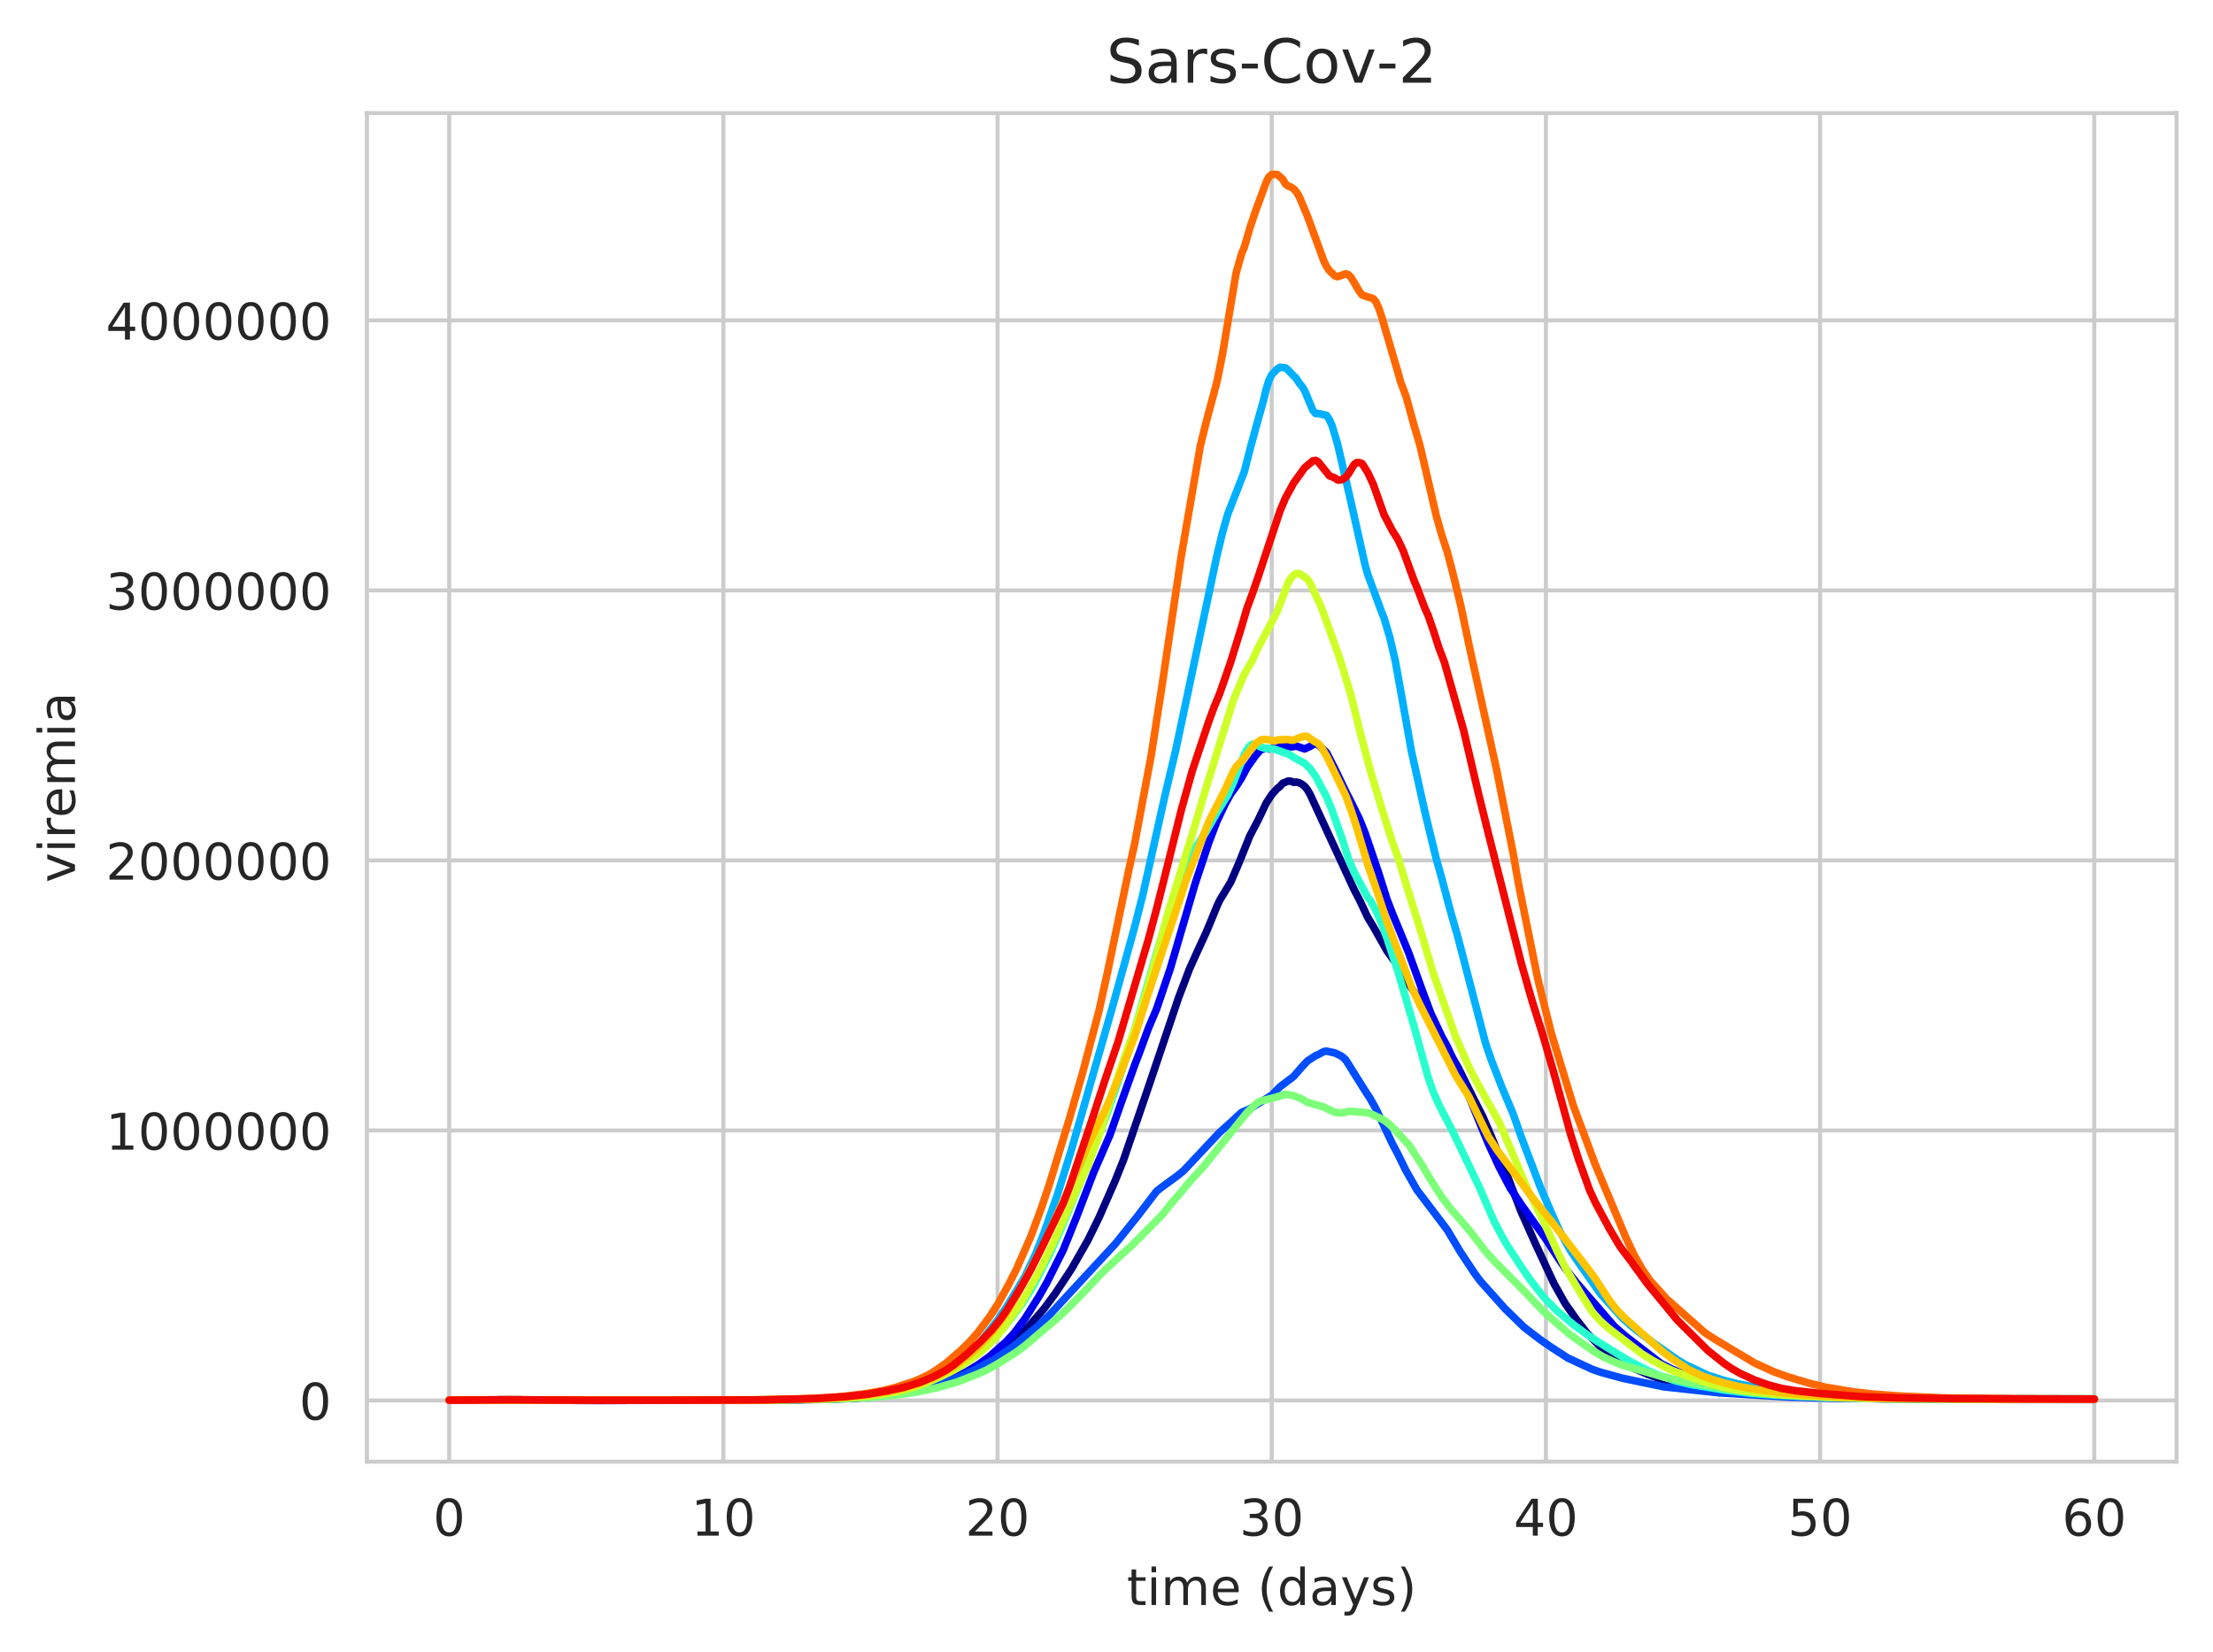 <?xml version="1.0" encoding="utf-8" standalone="no"?>
<!DOCTYPE svg PUBLIC "-//W3C//DTD SVG 1.1//EN"
  "http://www.w3.org/Graphics/SVG/1.1/DTD/svg11.dtd">
<!-- Created with matplotlib (https://matplotlib.org/) -->
<svg height="325.986pt" version="1.1" viewBox="0 0 436.736 325.986" width="436.736pt" xmlns="http://www.w3.org/2000/svg" xmlns:xlink="http://www.w3.org/1999/xlink">
 <defs>
  <style type="text/css">
*{stroke-linecap:butt;stroke-linejoin:round;white-space:pre;}
  </style>
 </defs>
 <g id="figure_1">
  <g id="patch_1">
   <path d="M 0 325.986 
L 436.736 325.986 
L 436.736 0 
L 0 0 
z
" style="fill:#ffffff;"/>
  </g>
  <g id="axes_1">
   <g id="patch_2">
    <path d="M 72.416 288.43 
L 429.536 288.43 
L 429.536 22.318 
L 72.416 22.318 
z
" style="fill:#ffffff;"/>
   </g>
   <g id="matplotlib.axis_1">
    <g id="xtick_1">
     <g id="line2d_1">
      <path clip-path="url(#p86e7e892fa)" d="M 88.648 288.43 
L 88.648 22.318 
" style="fill:none;stroke:#cccccc;stroke-linecap:round;stroke-width:0.8;"/>
     </g>
     <g id="text_1">
      <!-- 0 -->
      <defs>
       <path d="M 31.781 66.406 
Q 24.172 66.406 20.328 58.906 
Q 16.5 51.422 16.5 36.375 
Q 16.5 21.391 20.328 13.891 
Q 24.172 6.391 31.781 6.391 
Q 39.453 6.391 43.281 13.891 
Q 47.125 21.391 47.125 36.375 
Q 47.125 51.422 43.281 58.906 
Q 39.453 66.406 31.781 66.406 
z
M 31.781 74.219 
Q 44.047 74.219 50.516 64.516 
Q 56.984 54.828 56.984 36.375 
Q 56.984 17.969 50.516 8.266 
Q 44.047 -1.422 31.781 -1.422 
Q 19.531 -1.422 13.062 8.266 
Q 6.594 17.969 6.594 36.375 
Q 6.594 54.828 13.062 64.516 
Q 19.531 74.219 31.781 74.219 
z
" id="DejaVuSans-48"/>
      </defs>
      <g style="fill:#262626;" transform="translate(85.467 303.029)scale(0.1 -0.1)">
       <use xlink:href="#DejaVuSans-48"/>
      </g>
     </g>
    </g>
    <g id="xtick_2">
     <g id="line2d_2">
      <path clip-path="url(#p86e7e892fa)" d="M 142.757 288.43 
L 142.757 22.318 
" style="fill:none;stroke:#cccccc;stroke-linecap:round;stroke-width:0.8;"/>
     </g>
     <g id="text_2">
      <!-- 10 -->
      <defs>
       <path d="M 12.406 8.297 
L 28.516 8.297 
L 28.516 63.922 
L 10.984 60.406 
L 10.984 69.391 
L 28.422 72.906 
L 38.281 72.906 
L 38.281 8.297 
L 54.391 8.297 
L 54.391 0 
L 12.406 0 
z
" id="DejaVuSans-49"/>
      </defs>
      <g style="fill:#262626;" transform="translate(136.395 303.029)scale(0.1 -0.1)">
       <use xlink:href="#DejaVuSans-49"/>
       <use x="63.623" xlink:href="#DejaVuSans-48"/>
      </g>
     </g>
    </g>
    <g id="xtick_3">
     <g id="line2d_3">
      <path clip-path="url(#p86e7e892fa)" d="M 196.867 288.43 
L 196.867 22.318 
" style="fill:none;stroke:#cccccc;stroke-linecap:round;stroke-width:0.8;"/>
     </g>
     <g id="text_3">
      <!-- 20 -->
      <defs>
       <path d="M 19.188 8.297 
L 53.609 8.297 
L 53.609 0 
L 7.328 0 
L 7.328 8.297 
Q 12.938 14.109 22.625 23.891 
Q 32.328 33.688 34.812 36.531 
Q 39.547 41.844 41.422 45.531 
Q 43.312 49.219 43.312 52.781 
Q 43.312 58.594 39.234 62.25 
Q 35.156 65.922 28.609 65.922 
Q 23.969 65.922 18.812 64.312 
Q 13.672 62.703 7.812 59.422 
L 7.812 69.391 
Q 13.766 71.781 18.938 73 
Q 24.125 74.219 28.422 74.219 
Q 39.75 74.219 46.484 68.547 
Q 53.219 62.891 53.219 53.422 
Q 53.219 48.922 51.531 44.891 
Q 49.859 40.875 45.406 35.406 
Q 44.188 33.984 37.641 27.219 
Q 31.109 20.453 19.188 8.297 
z
" id="DejaVuSans-50"/>
      </defs>
      <g style="fill:#262626;" transform="translate(190.504 303.029)scale(0.1 -0.1)">
       <use xlink:href="#DejaVuSans-50"/>
       <use x="63.623" xlink:href="#DejaVuSans-48"/>
      </g>
     </g>
    </g>
    <g id="xtick_4">
     <g id="line2d_4">
      <path clip-path="url(#p86e7e892fa)" d="M 250.976 288.43 
L 250.976 22.318 
" style="fill:none;stroke:#cccccc;stroke-linecap:round;stroke-width:0.8;"/>
     </g>
     <g id="text_4">
      <!-- 30 -->
      <defs>
       <path d="M 40.578 39.312 
Q 47.656 37.797 51.625 33 
Q 55.609 28.219 55.609 21.188 
Q 55.609 10.406 48.188 4.484 
Q 40.766 -1.422 27.094 -1.422 
Q 22.516 -1.422 17.656 -0.516 
Q 12.797 0.391 7.625 2.203 
L 7.625 11.719 
Q 11.719 9.328 16.594 8.109 
Q 21.484 6.891 26.812 6.891 
Q 36.078 6.891 40.938 10.547 
Q 45.797 14.203 45.797 21.188 
Q 45.797 27.641 41.281 31.266 
Q 36.766 34.906 28.719 34.906 
L 20.219 34.906 
L 20.219 43.016 
L 29.109 43.016 
Q 36.375 43.016 40.234 45.922 
Q 44.094 48.828 44.094 54.297 
Q 44.094 59.906 40.109 62.906 
Q 36.141 65.922 28.719 65.922 
Q 24.656 65.922 20.016 65.031 
Q 15.375 64.156 9.812 62.312 
L 9.812 71.094 
Q 15.438 72.656 20.344 73.438 
Q 25.25 74.219 29.594 74.219 
Q 40.828 74.219 47.359 69.109 
Q 53.906 64.016 53.906 55.328 
Q 53.906 49.266 50.438 45.094 
Q 46.969 40.922 40.578 39.312 
z
" id="DejaVuSans-51"/>
      </defs>
      <g style="fill:#262626;" transform="translate(244.613 303.029)scale(0.1 -0.1)">
       <use xlink:href="#DejaVuSans-51"/>
       <use x="63.623" xlink:href="#DejaVuSans-48"/>
      </g>
     </g>
    </g>
    <g id="xtick_5">
     <g id="line2d_5">
      <path clip-path="url(#p86e7e892fa)" d="M 305.085 288.43 
L 305.085 22.318 
" style="fill:none;stroke:#cccccc;stroke-linecap:round;stroke-width:0.8;"/>
     </g>
     <g id="text_5">
      <!-- 40 -->
      <defs>
       <path d="M 37.797 64.312 
L 12.891 25.391 
L 37.797 25.391 
z
M 35.203 72.906 
L 47.609 72.906 
L 47.609 25.391 
L 58.016 25.391 
L 58.016 17.188 
L 47.609 17.188 
L 47.609 0 
L 37.797 0 
L 37.797 17.188 
L 4.891 17.188 
L 4.891 26.703 
z
" id="DejaVuSans-52"/>
      </defs>
      <g style="fill:#262626;" transform="translate(298.722 303.029)scale(0.1 -0.1)">
       <use xlink:href="#DejaVuSans-52"/>
       <use x="63.623" xlink:href="#DejaVuSans-48"/>
      </g>
     </g>
    </g>
    <g id="xtick_6">
     <g id="line2d_6">
      <path clip-path="url(#p86e7e892fa)" d="M 359.194 288.43 
L 359.194 22.318 
" style="fill:none;stroke:#cccccc;stroke-linecap:round;stroke-width:0.8;"/>
     </g>
     <g id="text_6">
      <!-- 50 -->
      <defs>
       <path d="M 10.797 72.906 
L 49.516 72.906 
L 49.516 64.594 
L 19.828 64.594 
L 19.828 46.734 
Q 21.969 47.469 24.109 47.828 
Q 26.266 48.188 28.422 48.188 
Q 40.625 48.188 47.75 41.5 
Q 54.891 34.812 54.891 23.391 
Q 54.891 11.625 47.562 5.094 
Q 40.234 -1.422 26.906 -1.422 
Q 22.312 -1.422 17.547 -0.641 
Q 12.797 0.141 7.719 1.703 
L 7.719 11.625 
Q 12.109 9.234 16.797 8.062 
Q 21.484 6.891 26.703 6.891 
Q 35.156 6.891 40.078 11.328 
Q 45.016 15.766 45.016 23.391 
Q 45.016 31 40.078 35.438 
Q 35.156 39.891 26.703 39.891 
Q 22.75 39.891 18.812 39.016 
Q 14.891 38.141 10.797 36.281 
z
" id="DejaVuSans-53"/>
      </defs>
      <g style="fill:#262626;" transform="translate(352.831 303.029)scale(0.1 -0.1)">
       <use xlink:href="#DejaVuSans-53"/>
       <use x="63.623" xlink:href="#DejaVuSans-48"/>
      </g>
     </g>
    </g>
    <g id="xtick_7">
     <g id="line2d_7">
      <path clip-path="url(#p86e7e892fa)" d="M 413.303 288.43 
L 413.303 22.318 
" style="fill:none;stroke:#cccccc;stroke-linecap:round;stroke-width:0.8;"/>
     </g>
     <g id="text_7">
      <!-- 60 -->
      <defs>
       <path d="M 33.016 40.375 
Q 26.375 40.375 22.484 35.828 
Q 18.609 31.297 18.609 23.391 
Q 18.609 15.531 22.484 10.953 
Q 26.375 6.391 33.016 6.391 
Q 39.656 6.391 43.531 10.953 
Q 47.406 15.531 47.406 23.391 
Q 47.406 31.297 43.531 35.828 
Q 39.656 40.375 33.016 40.375 
z
M 52.594 71.297 
L 52.594 62.312 
Q 48.875 64.062 45.094 64.984 
Q 41.312 65.922 37.594 65.922 
Q 27.828 65.922 22.672 59.328 
Q 17.531 52.734 16.797 39.406 
Q 19.672 43.656 24.016 45.922 
Q 28.375 48.188 33.594 48.188 
Q 44.578 48.188 50.953 41.516 
Q 57.328 34.859 57.328 23.391 
Q 57.328 12.156 50.688 5.359 
Q 44.047 -1.422 33.016 -1.422 
Q 20.359 -1.422 13.672 8.266 
Q 6.984 17.969 6.984 36.375 
Q 6.984 53.656 15.188 63.938 
Q 23.391 74.219 37.203 74.219 
Q 40.922 74.219 44.703 73.484 
Q 48.484 72.75 52.594 71.297 
z
" id="DejaVuSans-54"/>
      </defs>
      <g style="fill:#262626;" transform="translate(406.94 303.029)scale(0.1 -0.1)">
       <use xlink:href="#DejaVuSans-54"/>
       <use x="63.623" xlink:href="#DejaVuSans-48"/>
      </g>
     </g>
    </g>
    <g id="text_8">
     <!-- time (days) -->
     <defs>
      <path d="M 18.312 70.219 
L 18.312 54.688 
L 36.812 54.688 
L 36.812 47.703 
L 18.312 47.703 
L 18.312 18.016 
Q 18.312 11.328 20.141 9.422 
Q 21.969 7.516 27.594 7.516 
L 36.812 7.516 
L 36.812 0 
L 27.594 0 
Q 17.188 0 13.234 3.875 
Q 9.281 7.766 9.281 18.016 
L 9.281 47.703 
L 2.688 47.703 
L 2.688 54.688 
L 9.281 54.688 
L 9.281 70.219 
z
" id="DejaVuSans-116"/>
      <path d="M 9.422 54.688 
L 18.406 54.688 
L 18.406 0 
L 9.422 0 
z
M 9.422 75.984 
L 18.406 75.984 
L 18.406 64.594 
L 9.422 64.594 
z
" id="DejaVuSans-105"/>
      <path d="M 52 44.188 
Q 55.375 50.25 60.062 53.125 
Q 64.75 56 71.094 56 
Q 79.641 56 84.281 50.016 
Q 88.922 44.047 88.922 33.016 
L 88.922 0 
L 79.891 0 
L 79.891 32.719 
Q 79.891 40.578 77.094 44.375 
Q 74.312 48.188 68.609 48.188 
Q 61.625 48.188 57.562 43.547 
Q 53.516 38.922 53.516 30.906 
L 53.516 0 
L 44.484 0 
L 44.484 32.719 
Q 44.484 40.625 41.703 44.406 
Q 38.922 48.188 33.109 48.188 
Q 26.219 48.188 22.156 43.531 
Q 18.109 38.875 18.109 30.906 
L 18.109 0 
L 9.078 0 
L 9.078 54.688 
L 18.109 54.688 
L 18.109 46.188 
Q 21.188 51.219 25.484 53.609 
Q 29.781 56 35.688 56 
Q 41.656 56 45.828 52.969 
Q 50 49.953 52 44.188 
z
" id="DejaVuSans-109"/>
      <path d="M 56.203 29.594 
L 56.203 25.203 
L 14.891 25.203 
Q 15.484 15.922 20.484 11.062 
Q 25.484 6.203 34.422 6.203 
Q 39.594 6.203 44.453 7.469 
Q 49.312 8.734 54.109 11.281 
L 54.109 2.781 
Q 49.266 0.734 44.188 -0.344 
Q 39.109 -1.422 33.891 -1.422 
Q 20.797 -1.422 13.156 6.188 
Q 5.516 13.812 5.516 26.812 
Q 5.516 40.234 12.766 48.109 
Q 20.016 56 32.328 56 
Q 43.359 56 49.781 48.891 
Q 56.203 41.797 56.203 29.594 
z
M 47.219 32.234 
Q 47.125 39.594 43.094 43.984 
Q 39.062 48.391 32.422 48.391 
Q 24.906 48.391 20.391 44.141 
Q 15.875 39.891 15.188 32.172 
z
" id="DejaVuSans-101"/>
      <path id="DejaVuSans-32"/>
      <path d="M 31 75.875 
Q 24.469 64.656 21.281 53.656 
Q 18.109 42.672 18.109 31.391 
Q 18.109 20.125 21.312 9.062 
Q 24.516 -2 31 -13.188 
L 23.188 -13.188 
Q 15.875 -1.703 12.234 9.375 
Q 8.594 20.453 8.594 31.391 
Q 8.594 42.281 12.203 53.312 
Q 15.828 64.359 23.188 75.875 
z
" id="DejaVuSans-40"/>
      <path d="M 45.406 46.391 
L 45.406 75.984 
L 54.391 75.984 
L 54.391 0 
L 45.406 0 
L 45.406 8.203 
Q 42.578 3.328 38.25 0.953 
Q 33.938 -1.422 27.875 -1.422 
Q 17.969 -1.422 11.734 6.484 
Q 5.516 14.406 5.516 27.297 
Q 5.516 40.188 11.734 48.094 
Q 17.969 56 27.875 56 
Q 33.938 56 38.25 53.625 
Q 42.578 51.266 45.406 46.391 
z
M 14.797 27.297 
Q 14.797 17.391 18.875 11.75 
Q 22.953 6.109 30.078 6.109 
Q 37.203 6.109 41.297 11.75 
Q 45.406 17.391 45.406 27.297 
Q 45.406 37.203 41.297 42.844 
Q 37.203 48.484 30.078 48.484 
Q 22.953 48.484 18.875 42.844 
Q 14.797 37.203 14.797 27.297 
z
" id="DejaVuSans-100"/>
      <path d="M 34.281 27.484 
Q 23.391 27.484 19.188 25 
Q 14.984 22.516 14.984 16.5 
Q 14.984 11.719 18.141 8.906 
Q 21.297 6.109 26.703 6.109 
Q 34.188 6.109 38.703 11.406 
Q 43.219 16.703 43.219 25.484 
L 43.219 27.484 
z
M 52.203 31.203 
L 52.203 0 
L 43.219 0 
L 43.219 8.297 
Q 40.141 3.328 35.547 0.953 
Q 30.953 -1.422 24.312 -1.422 
Q 15.922 -1.422 10.953 3.297 
Q 6 8.016 6 15.922 
Q 6 25.141 12.172 29.828 
Q 18.359 34.516 30.609 34.516 
L 43.219 34.516 
L 43.219 35.406 
Q 43.219 41.609 39.141 45 
Q 35.062 48.391 27.688 48.391 
Q 23 48.391 18.547 47.266 
Q 14.109 46.141 10.016 43.891 
L 10.016 52.203 
Q 14.938 54.109 19.578 55.047 
Q 24.219 56 28.609 56 
Q 40.484 56 46.344 49.844 
Q 52.203 43.703 52.203 31.203 
z
" id="DejaVuSans-97"/>
      <path d="M 32.172 -5.078 
Q 28.375 -14.844 24.75 -17.812 
Q 21.141 -20.797 15.094 -20.797 
L 7.906 -20.797 
L 7.906 -13.281 
L 13.188 -13.281 
Q 16.891 -13.281 18.938 -11.516 
Q 21 -9.766 23.484 -3.219 
L 25.094 0.875 
L 2.984 54.688 
L 12.5 54.688 
L 29.594 11.922 
L 46.688 54.688 
L 56.203 54.688 
z
" id="DejaVuSans-121"/>
      <path d="M 44.281 53.078 
L 44.281 44.578 
Q 40.484 46.531 36.375 47.5 
Q 32.281 48.484 27.875 48.484 
Q 21.188 48.484 17.844 46.438 
Q 14.5 44.391 14.5 40.281 
Q 14.5 37.156 16.891 35.375 
Q 19.281 33.594 26.516 31.984 
L 29.594 31.297 
Q 39.156 29.25 43.188 25.516 
Q 47.219 21.781 47.219 15.094 
Q 47.219 7.469 41.188 3.016 
Q 35.156 -1.422 24.609 -1.422 
Q 20.219 -1.422 15.453 -0.562 
Q 10.688 0.297 5.422 2 
L 5.422 11.281 
Q 10.406 8.688 15.234 7.391 
Q 20.062 6.109 24.812 6.109 
Q 31.156 6.109 34.562 8.281 
Q 37.984 10.453 37.984 14.406 
Q 37.984 18.062 35.516 20.016 
Q 33.062 21.969 24.703 23.781 
L 21.578 24.516 
Q 13.234 26.266 9.516 29.906 
Q 5.812 33.547 5.812 39.891 
Q 5.812 47.609 11.281 51.797 
Q 16.75 56 26.812 56 
Q 31.781 56 36.172 55.266 
Q 40.578 54.547 44.281 53.078 
z
" id="DejaVuSans-115"/>
      <path d="M 8.016 75.875 
L 15.828 75.875 
Q 23.141 64.359 26.781 53.312 
Q 30.422 42.281 30.422 31.391 
Q 30.422 20.453 26.781 9.375 
Q 23.141 -1.703 15.828 -13.188 
L 8.016 -13.188 
Q 14.5 -2 17.703 9.062 
Q 20.906 20.125 20.906 31.391 
Q 20.906 42.672 17.703 53.656 
Q 14.5 64.656 8.016 75.875 
z
" id="DejaVuSans-41"/>
     </defs>
     <g style="fill:#262626;" transform="translate(222.387 316.707)scale(0.1 -0.1)">
      <use xlink:href="#DejaVuSans-116"/>
      <use x="39.209" xlink:href="#DejaVuSans-105"/>
      <use x="66.992" xlink:href="#DejaVuSans-109"/>
      <use x="164.404" xlink:href="#DejaVuSans-101"/>
      <use x="225.928" xlink:href="#DejaVuSans-32"/>
      <use x="257.715" xlink:href="#DejaVuSans-40"/>
      <use x="296.729" xlink:href="#DejaVuSans-100"/>
      <use x="360.205" xlink:href="#DejaVuSans-97"/>
      <use x="421.484" xlink:href="#DejaVuSans-121"/>
      <use x="480.664" xlink:href="#DejaVuSans-115"/>
      <use x="532.764" xlink:href="#DejaVuSans-41"/>
     </g>
    </g>
   </g>
   <g id="matplotlib.axis_2">
    <g id="ytick_1">
     <g id="line2d_8">
      <path clip-path="url(#p86e7e892fa)" d="M 72.416 276.343 
L 429.536 276.343 
" style="fill:none;stroke:#cccccc;stroke-linecap:round;stroke-width:0.8;"/>
     </g>
     <g id="text_9">
      <!-- 0 -->
      <g style="fill:#262626;" transform="translate(59.053 280.142)scale(0.1 -0.1)">
       <use xlink:href="#DejaVuSans-48"/>
      </g>
     </g>
    </g>
    <g id="ytick_2">
     <g id="line2d_9">
      <path clip-path="url(#p86e7e892fa)" d="M 72.416 223.061 
L 429.536 223.061 
" style="fill:none;stroke:#cccccc;stroke-linecap:round;stroke-width:0.8;"/>
     </g>
     <g id="text_10">
      <!-- 1000000 -->
      <g style="fill:#262626;" transform="translate(20.878 226.86)scale(0.1 -0.1)">
       <use xlink:href="#DejaVuSans-49"/>
       <use x="63.623" xlink:href="#DejaVuSans-48"/>
       <use x="127.246" xlink:href="#DejaVuSans-48"/>
       <use x="190.869" xlink:href="#DejaVuSans-48"/>
       <use x="254.492" xlink:href="#DejaVuSans-48"/>
       <use x="318.115" xlink:href="#DejaVuSans-48"/>
       <use x="381.738" xlink:href="#DejaVuSans-48"/>
      </g>
     </g>
    </g>
    <g id="ytick_3">
     <g id="line2d_10">
      <path clip-path="url(#p86e7e892fa)" d="M 72.416 169.779 
L 429.536 169.779 
" style="fill:none;stroke:#cccccc;stroke-linecap:round;stroke-width:0.8;"/>
     </g>
     <g id="text_11">
      <!-- 2000000 -->
      <g style="fill:#262626;" transform="translate(20.878 173.579)scale(0.1 -0.1)">
       <use xlink:href="#DejaVuSans-50"/>
       <use x="63.623" xlink:href="#DejaVuSans-48"/>
       <use x="127.246" xlink:href="#DejaVuSans-48"/>
       <use x="190.869" xlink:href="#DejaVuSans-48"/>
       <use x="254.492" xlink:href="#DejaVuSans-48"/>
       <use x="318.115" xlink:href="#DejaVuSans-48"/>
       <use x="381.738" xlink:href="#DejaVuSans-48"/>
      </g>
     </g>
    </g>
    <g id="ytick_4">
     <g id="line2d_11">
      <path clip-path="url(#p86e7e892fa)" d="M 72.416 116.498 
L 429.536 116.498 
" style="fill:none;stroke:#cccccc;stroke-linecap:round;stroke-width:0.8;"/>
     </g>
     <g id="text_12">
      <!-- 3000000 -->
      <g style="fill:#262626;" transform="translate(20.878 120.297)scale(0.1 -0.1)">
       <use xlink:href="#DejaVuSans-51"/>
       <use x="63.623" xlink:href="#DejaVuSans-48"/>
       <use x="127.246" xlink:href="#DejaVuSans-48"/>
       <use x="190.869" xlink:href="#DejaVuSans-48"/>
       <use x="254.492" xlink:href="#DejaVuSans-48"/>
       <use x="318.115" xlink:href="#DejaVuSans-48"/>
       <use x="381.738" xlink:href="#DejaVuSans-48"/>
      </g>
     </g>
    </g>
    <g id="ytick_5">
     <g id="line2d_12">
      <path clip-path="url(#p86e7e892fa)" d="M 72.416 63.216 
L 429.536 63.216 
" style="fill:none;stroke:#cccccc;stroke-linecap:round;stroke-width:0.8;"/>
     </g>
     <g id="text_13">
      <!-- 4000000 -->
      <g style="fill:#262626;" transform="translate(20.878 67.015)scale(0.1 -0.1)">
       <use xlink:href="#DejaVuSans-52"/>
       <use x="63.623" xlink:href="#DejaVuSans-48"/>
       <use x="127.246" xlink:href="#DejaVuSans-48"/>
       <use x="190.869" xlink:href="#DejaVuSans-48"/>
       <use x="254.492" xlink:href="#DejaVuSans-48"/>
       <use x="318.115" xlink:href="#DejaVuSans-48"/>
       <use x="381.738" xlink:href="#DejaVuSans-48"/>
      </g>
     </g>
    </g>
    <g id="text_14">
     <!-- viremia -->
     <defs>
      <path d="M 2.984 54.688 
L 12.5 54.688 
L 29.594 8.797 
L 46.688 54.688 
L 56.203 54.688 
L 35.688 0 
L 23.484 0 
z
" id="DejaVuSans-118"/>
      <path d="M 41.109 46.297 
Q 39.594 47.172 37.812 47.578 
Q 36.031 48 33.891 48 
Q 26.266 48 22.188 43.047 
Q 18.109 38.094 18.109 28.812 
L 18.109 0 
L 9.078 0 
L 9.078 54.688 
L 18.109 54.688 
L 18.109 46.188 
Q 20.953 51.172 25.484 53.578 
Q 30.031 56 36.531 56 
Q 37.453 56 38.578 55.875 
Q 39.703 55.766 41.062 55.516 
z
" id="DejaVuSans-114"/>
     </defs>
     <g style="fill:#262626;" transform="translate(14.798 174.176)rotate(-90)scale(0.1 -0.1)">
      <use xlink:href="#DejaVuSans-118"/>
      <use x="59.18" xlink:href="#DejaVuSans-105"/>
      <use x="86.963" xlink:href="#DejaVuSans-114"/>
      <use x="128.045" xlink:href="#DejaVuSans-101"/>
      <use x="189.568" xlink:href="#DejaVuSans-109"/>
      <use x="286.98" xlink:href="#DejaVuSans-105"/>
      <use x="314.764" xlink:href="#DejaVuSans-97"/>
     </g>
    </g>
   </g>
   <g id="line2d_13">
    <path clip-path="url(#p86e7e892fa)" d="M 88.648 276.289 
L 100.011 276.243 
L 114.621 276.327 
L 148.168 276.306 
L 163.319 276.137 
L 168.73 275.901 
L 173.6 275.461 
L 177.387 274.936 
L 181.716 274.108 
L 184.963 273.308 
L 187.127 272.581 
L 189.832 271.519 
L 192.538 270.261 
L 194.702 269.07 
L 197.408 267.229 
L 200.113 264.869 
L 202.277 262.574 
L 206.065 258.2 
L 208.229 255.277 
L 211.476 250.37 
L 214.723 244.672 
L 216.887 240.258 
L 220.133 232.863 
L 221.757 228.797 
L 226.627 214.55 
L 232.579 196.904 
L 234.743 191.197 
L 236.366 187.609 
L 237.989 184.1 
L 239.072 181.509 
L 240.154 178.853 
L 240.695 177.671 
L 242.859 174.103 
L 244.483 170.346 
L 246.647 164.957 
L 248.27 161.864 
L 249.893 158.462 
L 250.976 156.792 
L 252.058 155.607 
L 252.599 155.181 
L 253.14 154.563 
L 254.222 154.12 
L 254.763 154.153 
L 255.304 154.368 
L 255.845 154.319 
L 256.387 154.451 
L 256.928 154.738 
L 257.469 155.162 
L 258.01 155.804 
L 258.551 156.758 
L 267.208 175.491 
L 268.291 177.567 
L 269.914 181.008 
L 270.996 182.802 
L 273.701 187.593 
L 275.866 190.606 
L 276.948 192.446 
L 277.489 193.211 
L 278.03 194.215 
L 279.653 196.536 
L 281.277 199.679 
L 282.9 203.146 
L 283.982 204.739 
L 285.605 206.881 
L 287.77 210.662 
L 290.475 216.107 
L 292.64 220.354 
L 294.263 224.152 
L 297.509 232.12 
L 300.215 239.141 
L 302.92 245.202 
L 306.708 253.338 
L 308.872 257.187 
L 311.037 260.265 
L 313.201 263.064 
L 315.907 265.834 
L 318.071 267.537 
L 319.694 268.604 
L 321.859 269.749 
L 325.105 271.162 
L 327.269 271.959 
L 331.057 272.948 
L 334.845 273.706 
L 341.879 274.644 
L 351.077 275.445 
L 360.817 275.821 
L 371.639 276.015 
L 394.906 276.148 
L 413.303 276.149 
L 413.303 276.149 
" style="fill:none;stroke:#000080;stroke-linecap:round;stroke-width:1.5;"/>
   </g>
   <g id="line2d_14">
    <path clip-path="url(#p86e7e892fa)" d="M 88.648 276.289 
L 99.47 276.215 
L 117.867 276.328 
L 153.579 276.257 
L 162.778 276.066 
L 169.271 275.739 
L 174.682 275.22 
L 179.011 274.558 
L 182.798 273.745 
L 186.045 272.805 
L 188.75 271.705 
L 190.915 270.573 
L 193.079 269.265 
L 195.243 267.696 
L 198.49 264.83 
L 200.113 263.088 
L 202.277 260.199 
L 204.983 255.914 
L 206.606 253.066 
L 209.853 246.598 
L 212.558 239.882 
L 215.805 231.409 
L 219.051 223.944 
L 221.216 217.736 
L 223.921 210.192 
L 225.003 207.368 
L 226.627 202.928 
L 228.25 199.105 
L 230.955 191.119 
L 235.825 174.486 
L 238.531 166.328 
L 240.154 162.065 
L 241.777 158.644 
L 242.859 156.668 
L 243.941 155.195 
L 245.024 153.513 
L 246.106 151.463 
L 247.729 149.178 
L 248.811 147.916 
L 249.893 147.67 
L 250.435 147.791 
L 250.976 147.74 
L 252.058 147.218 
L 252.599 147.076 
L 253.14 147.08 
L 253.681 147.358 
L 254.222 147.264 
L 254.763 147.382 
L 255.845 147.227 
L 257.469 147.779 
L 258.551 147.29 
L 259.092 146.94 
L 259.633 146.743 
L 260.174 146.97 
L 261.797 148.516 
L 263.421 151.699 
L 265.585 156.187 
L 266.667 158.327 
L 268.291 161.622 
L 269.373 164.313 
L 270.996 169.071 
L 272.078 172.27 
L 273.701 177.426 
L 274.784 180.211 
L 278.03 188.085 
L 280.736 195.568 
L 282.359 199.903 
L 284.523 204.503 
L 285.605 206.46 
L 288.311 212.506 
L 293.722 225.669 
L 295.886 230.35 
L 298.051 234.459 
L 300.215 237.685 
L 305.085 244.52 
L 307.79 248.664 
L 308.872 250.25 
L 311.037 253.016 
L 318.612 261.76 
L 320.776 263.649 
L 327.811 269.073 
L 329.975 270.169 
L 332.139 271.117 
L 334.304 271.944 
L 336.468 272.563 
L 341.879 273.755 
L 348.913 274.907 
L 352.701 275.252 
L 359.194 275.634 
L 367.31 275.899 
L 381.92 276.028 
L 413.303 276.053 
L 413.303 276.053 
" style="fill:none;stroke:#0000f1;stroke-linecap:round;stroke-width:1.5;"/>
   </g>
   <g id="line2d_15">
    <path clip-path="url(#p86e7e892fa)" d="M 88.648 276.289 
L 100.552 276.24 
L 114.08 276.326 
L 150.333 276.289 
L 163.86 276.071 
L 170.353 275.721 
L 175.223 275.216 
L 179.011 274.588 
L 183.88 273.55 
L 186.586 272.746 
L 189.291 271.692 
L 192.538 270.212 
L 196.325 268.187 
L 199.572 265.981 
L 204.983 261.529 
L 207.147 259.44 
L 220.133 245.42 
L 224.462 240.027 
L 228.25 235.067 
L 229.332 234.216 
L 232.579 231.842 
L 233.661 230.928 
L 240.695 223.444 
L 242.859 221.507 
L 245.024 219.499 
L 246.647 218.804 
L 247.729 218.132 
L 250.976 216.109 
L 252.599 214.457 
L 255.304 212.4 
L 256.928 210.534 
L 258.01 209.367 
L 259.633 208.308 
L 260.174 208.081 
L 261.256 207.492 
L 261.797 207.417 
L 263.421 207.766 
L 264.503 208.273 
L 265.044 208.641 
L 265.585 209.145 
L 269.373 215.196 
L 270.455 216.859 
L 271.537 218.789 
L 274.784 225.684 
L 275.866 227.723 
L 277.489 231.03 
L 279.653 234.83 
L 282.9 239.093 
L 285.605 242.671 
L 288.311 247.193 
L 291.016 251.26 
L 292.099 252.742 
L 296.968 258.192 
L 300.756 261.879 
L 304.003 264.376 
L 306.167 265.86 
L 309.413 267.97 
L 314.283 270.224 
L 315.907 270.781 
L 320.235 271.969 
L 328.352 273.654 
L 339.173 274.826 
L 352.701 275.652 
L 359.735 275.868 
L 380.296 276.082 
L 400.858 276.12 
L 413.303 276.09 
L 413.303 276.09 
" style="fill:none;stroke:#004cff;stroke-linecap:round;stroke-width:1.5;"/>
   </g>
   <g id="line2d_16">
    <path clip-path="url(#p86e7e892fa)" d="M 88.648 276.289 
L 100.552 276.225 
L 121.114 276.327 
L 153.038 276.228 
L 163.86 275.946 
L 169.812 275.536 
L 174.141 274.964 
L 177.928 274.198 
L 180.634 273.419 
L 182.798 272.584 
L 184.963 271.563 
L 187.668 269.906 
L 189.832 268.274 
L 191.997 266.401 
L 193.62 264.65 
L 196.867 260.537 
L 198.49 258.155 
L 202.277 251.922 
L 204.442 247.301 
L 206.065 243.2 
L 208.771 235.466 
L 211.476 226.788 
L 219.592 198.537 
L 223.921 182.897 
L 225.544 176.534 
L 229.873 157.105 
L 232.037 147.991 
L 240.154 109.657 
L 241.236 105.16 
L 242.318 101.397 
L 245.565 93.077 
L 246.647 88.815 
L 247.729 84.797 
L 249.352 79.011 
L 249.893 76.762 
L 250.435 75.03 
L 250.976 73.944 
L 252.058 72.81 
L 252.599 72.466 
L 253.681 72.575 
L 254.222 73.04 
L 255.304 74.174 
L 255.845 74.689 
L 256.387 75.586 
L 256.928 76.213 
L 257.469 77.062 
L 259.092 80.989 
L 259.633 81.598 
L 260.174 81.599 
L 261.797 81.959 
L 262.339 82.784 
L 262.88 83.981 
L 263.962 87.591 
L 266.667 99.27 
L 269.373 111.374 
L 269.914 113.315 
L 272.619 120.64 
L 273.16 122.018 
L 274.243 125.652 
L 275.325 130.225 
L 276.407 136.228 
L 278.571 148.356 
L 281.277 160.531 
L 283.441 169.451 
L 284.523 173.282 
L 286.147 179.427 
L 287.77 185.126 
L 290.475 195.506 
L 293.181 205.88 
L 294.263 209.035 
L 296.427 214.618 
L 298.592 219.72 
L 300.215 224.341 
L 304.003 234.302 
L 306.708 240.533 
L 307.79 242.89 
L 309.955 246.804 
L 311.578 249.206 
L 315.907 255.36 
L 320.235 260.138 
L 322.4 262.043 
L 326.187 264.922 
L 331.057 268.337 
L 332.68 269.308 
L 337.009 271.348 
L 340.256 272.393 
L 342.961 273.071 
L 348.372 274.044 
L 353.242 274.74 
L 357.571 275.155 
L 366.769 275.719 
L 376.509 275.91 
L 398.152 276.085 
L 413.303 276.123 
L 413.303 276.123 
" style="fill:none;stroke:#00b0ff;stroke-linecap:round;stroke-width:1.5;"/>
   </g>
   <g id="line2d_17">
    <path clip-path="url(#p86e7e892fa)" d="M 88.648 276.289 
L 101.093 276.224 
L 125.443 276.326 
L 156.285 276.193 
L 163.319 275.968 
L 168.73 275.613 
L 172.517 275.165 
L 176.305 274.51 
L 179.552 273.69 
L 181.716 272.988 
L 184.963 271.67 
L 187.127 270.62 
L 189.832 269 
L 192.538 266.944 
L 196.325 263.719 
L 197.949 262.052 
L 199.572 260.142 
L 201.736 257.226 
L 203.901 253.759 
L 207.147 247.486 
L 209.312 242.669 
L 213.64 232.3 
L 215.264 228.131 
L 218.51 219.672 
L 222.839 207.031 
L 228.25 188.027 
L 230.414 180.979 
L 232.037 176.108 
L 234.202 170.361 
L 235.284 168.209 
L 237.989 164.164 
L 240.154 160.329 
L 241.777 157.687 
L 242.318 156.814 
L 243.4 154.419 
L 245.565 148.873 
L 246.106 147.874 
L 246.647 147.167 
L 247.188 146.836 
L 247.729 146.889 
L 248.27 147.061 
L 248.811 147.401 
L 249.893 147.724 
L 250.435 147.675 
L 251.517 147.843 
L 254.222 148.787 
L 256.387 150.049 
L 257.469 150.618 
L 258.551 151.672 
L 259.633 153.179 
L 261.256 156.217 
L 261.797 157.236 
L 262.88 159.888 
L 265.044 166.035 
L 266.126 169.523 
L 267.208 172.016 
L 269.914 177.055 
L 270.455 177.714 
L 271.537 179.665 
L 272.619 182.122 
L 273.701 185.062 
L 275.866 191.631 
L 279.112 202.721 
L 281.818 212.501 
L 282.9 215.587 
L 283.982 218.019 
L 286.688 223.255 
L 292.099 234.591 
L 294.804 240.889 
L 296.427 243.971 
L 297.509 245.846 
L 300.215 249.967 
L 301.838 252.323 
L 303.461 254.449 
L 305.085 256.441 
L 307.249 258.637 
L 310.496 261.373 
L 313.201 263.353 
L 315.365 264.761 
L 318.071 266.438 
L 321.317 268.427 
L 325.105 270.405 
L 327.269 271.335 
L 330.516 272.422 
L 333.763 273.198 
L 340.256 274.276 
L 345.667 274.941 
L 350.536 275.294 
L 361.358 275.763 
L 374.885 276.026 
L 394.365 276.098 
L 413.303 276.077 
L 413.303 276.077 
" style="fill:none;stroke:#29ffce;stroke-linecap:round;stroke-width:1.5;"/>
   </g>
   <g id="line2d_18">
    <path clip-path="url(#p86e7e892fa)" d="M 88.648 276.289 
L 101.093 276.238 
L 116.785 276.331 
L 153.038 276.268 
L 164.942 276.066 
L 172.517 275.688 
L 176.846 275.272 
L 181.175 274.637 
L 184.963 273.825 
L 188.75 272.746 
L 192.538 271.296 
L 194.702 270.35 
L 196.867 269.141 
L 200.654 266.764 
L 202.277 265.541 
L 208.771 260.006 
L 210.935 257.977 
L 214.181 254.65 
L 217.428 251.212 
L 221.216 247.67 
L 223.38 245.753 
L 229.332 239.743 
L 231.496 237.03 
L 232.579 235.845 
L 234.743 233.211 
L 237.448 230.278 
L 246.106 219.525 
L 247.729 217.957 
L 248.27 217.532 
L 248.811 217.256 
L 251.517 216.595 
L 253.681 215.92 
L 255.304 216.201 
L 256.928 216.864 
L 258.01 217.515 
L 261.256 218.426 
L 262.339 219.005 
L 263.421 219.486 
L 264.503 219.602 
L 265.044 219.575 
L 266.126 219.303 
L 267.208 219.351 
L 269.914 219.57 
L 270.996 219.998 
L 273.16 221.038 
L 274.243 221.885 
L 275.325 222.969 
L 276.948 224.758 
L 278.03 225.885 
L 280.736 230.046 
L 282.359 232.83 
L 284.523 236.199 
L 286.147 238.329 
L 288.311 240.839 
L 289.934 242.734 
L 293.181 246.93 
L 294.804 248.752 
L 300.756 254.73 
L 304.544 258.716 
L 309.413 263.024 
L 312.119 264.993 
L 314.824 266.814 
L 316.448 267.772 
L 318.612 268.746 
L 320.235 269.388 
L 328.352 271.735 
L 332.68 272.652 
L 340.797 274.108 
L 349.995 275.141 
L 354.865 275.49 
L 363.523 275.839 
L 372.721 276.01 
L 385.707 276.056 
L 410.597 275.997 
L 413.303 275.996 
L 413.303 275.996 
" style="fill:none;stroke:#7dff7a;stroke-linecap:round;stroke-width:1.5;"/>
   </g>
   <g id="line2d_19">
    <path clip-path="url(#p86e7e892fa)" d="M 88.648 276.289 
L 100.552 276.224 
L 119.491 276.326 
L 149.792 276.279 
L 162.778 276.058 
L 169.271 275.693 
L 173.059 275.275 
L 176.846 274.647 
L 180.093 273.821 
L 182.798 272.88 
L 185.504 271.715 
L 188.209 270.369 
L 190.373 269.102 
L 193.079 267.16 
L 194.702 265.729 
L 196.325 264.121 
L 197.949 262.198 
L 201.195 257.7 
L 202.819 254.955 
L 205.524 250.057 
L 207.688 245.68 
L 209.312 242.042 
L 212.558 234.68 
L 214.723 229.927 
L 216.346 225.604 
L 217.428 222.386 
L 220.675 212.262 
L 222.839 206.058 
L 223.921 203.197 
L 226.085 196.18 
L 228.25 188.522 
L 230.414 180.441 
L 235.825 162.845 
L 237.989 155.554 
L 243.4 138.143 
L 245.565 133.039 
L 247.188 130.228 
L 248.27 127.826 
L 249.893 124.789 
L 252.058 120.664 
L 253.14 117.814 
L 254.222 114.948 
L 254.763 114.087 
L 255.304 113.452 
L 255.845 113.167 
L 256.387 113.189 
L 256.928 113.467 
L 258.01 114.267 
L 258.551 115.061 
L 260.715 119.701 
L 263.962 128.658 
L 265.044 131.981 
L 266.667 137.346 
L 268.291 143.967 
L 270.455 152.12 
L 272.619 159.337 
L 274.784 166.137 
L 275.866 169.135 
L 277.489 174.452 
L 280.195 183.086 
L 282.9 192.187 
L 287.229 204.468 
L 289.934 210.612 
L 291.557 213.761 
L 295.886 221.482 
L 297.509 225.267 
L 300.756 233.011 
L 301.838 235.4 
L 304.544 240.851 
L 307.249 246.745 
L 308.872 250.076 
L 312.119 255.511 
L 314.283 258.95 
L 315.907 260.728 
L 317.53 262.168 
L 324.023 267.139 
L 326.187 268.479 
L 328.352 269.638 
L 329.975 270.412 
L 333.763 271.799 
L 337.55 273.048 
L 341.338 273.99 
L 344.584 274.509 
L 351.619 275.21 
L 361.358 275.689 
L 373.803 276.014 
L 393.283 276.118 
L 413.303 276.153 
L 413.303 276.153 
" style="fill:none;stroke:#ceff29;stroke-linecap:round;stroke-width:1.5;"/>
   </g>
   <g id="line2d_20">
    <path clip-path="url(#p86e7e892fa)" d="M 88.648 276.289 
L 100.552 276.225 
L 115.703 276.315 
L 142.216 276.302 
L 156.285 276.16 
L 164.942 275.83 
L 170.353 275.354 
L 174.682 274.692 
L 177.928 273.999 
L 180.634 273.243 
L 183.339 272.249 
L 185.504 271.276 
L 187.668 270.072 
L 189.832 268.548 
L 192.538 266.384 
L 194.702 264.158 
L 196.867 261.537 
L 198.49 259.31 
L 200.113 256.604 
L 206.065 245.408 
L 213.099 229.763 
L 214.723 225.92 
L 218.51 218.13 
L 220.675 212.941 
L 223.921 204.502 
L 226.627 195.978 
L 230.955 183.031 
L 233.12 176.606 
L 234.202 173.323 
L 238.531 162.178 
L 241.777 155.792 
L 243.4 152.237 
L 243.941 151.332 
L 245.565 149.539 
L 247.729 146.765 
L 248.811 146.016 
L 249.352 145.886 
L 250.435 145.973 
L 251.517 146.246 
L 252.058 146.004 
L 254.222 145.911 
L 254.763 146.051 
L 255.304 146.051 
L 256.387 145.565 
L 257.469 145.261 
L 258.01 145.326 
L 259.092 146.11 
L 260.174 146.747 
L 260.715 147.356 
L 261.797 149.175 
L 265.585 157.018 
L 266.667 159.961 
L 267.749 163.293 
L 269.914 170.561 
L 272.078 176.828 
L 273.701 181.83 
L 278.571 194.764 
L 280.195 198.201 
L 287.229 212.151 
L 289.934 216.5 
L 293.722 224.271 
L 295.345 226.768 
L 302.379 236.275 
L 306.167 240.996 
L 313.742 250.824 
L 314.824 252.318 
L 317.53 256.491 
L 319.153 258.562 
L 320.776 260.206 
L 325.646 264.532 
L 327.811 266.441 
L 329.975 268.101 
L 333.221 270.227 
L 335.927 271.496 
L 338.091 272.255 
L 340.256 272.893 
L 342.961 273.559 
L 346.749 274.224 
L 352.16 274.903 
L 357.029 275.342 
L 363.523 275.686 
L 371.098 275.903 
L 387.872 276.009 
L 401.399 276.07 
L 413.303 276.088 
L 413.303 276.088 
" style="fill:none;stroke:#ffc400;stroke-linecap:round;stroke-width:1.5;"/>
   </g>
   <g id="line2d_21">
    <path clip-path="url(#p86e7e892fa)" d="M 88.648 276.289 
L 100.011 276.211 
L 131.936 276.314 
L 150.333 276.218 
L 160.072 275.968 
L 166.024 275.59 
L 170.894 275.001 
L 174.141 274.409 
L 176.846 273.738 
L 180.634 272.484 
L 182.257 271.774 
L 183.88 270.927 
L 186.586 269.085 
L 189.832 266.278 
L 191.456 264.65 
L 193.079 262.797 
L 195.243 259.908 
L 196.867 257.414 
L 199.031 253.526 
L 200.654 250.3 
L 203.36 244.159 
L 205.524 238.352 
L 207.147 233.508 
L 210.935 221.121 
L 213.64 211.725 
L 216.887 199.446 
L 218.51 192.107 
L 222.839 171.35 
L 223.921 166.507 
L 227.168 149.191 
L 229.332 135.257 
L 233.12 109.716 
L 236.907 87.86 
L 237.989 83.49 
L 240.154 75.395 
L 241.236 70.026 
L 243.941 53.889 
L 245.024 50.069 
L 245.565 48.778 
L 246.647 45.04 
L 247.729 41.797 
L 249.893 35.941 
L 250.435 34.883 
L 250.976 34.422 
L 252.058 34.414 
L 253.14 35.359 
L 253.681 36.294 
L 254.222 36.718 
L 254.763 36.921 
L 255.304 37.254 
L 255.845 37.876 
L 256.387 38.755 
L 258.01 42.606 
L 261.256 51.481 
L 261.797 52.597 
L 262.339 53.368 
L 263.421 54.428 
L 263.962 54.604 
L 265.585 54.027 
L 266.126 54.213 
L 266.667 54.791 
L 268.291 57.531 
L 268.832 58.219 
L 270.996 58.929 
L 271.537 59.549 
L 272.078 60.747 
L 272.619 62.333 
L 274.784 69.747 
L 275.866 73.382 
L 276.407 75.349 
L 277.489 78.249 
L 279.112 84.108 
L 280.195 87.774 
L 281.277 92.378 
L 283.441 101.74 
L 284.523 105.567 
L 285.605 108.859 
L 286.688 112.972 
L 288.311 119.638 
L 289.934 127.389 
L 293.722 144.492 
L 295.345 151.855 
L 298.592 168.255 
L 299.674 174.386 
L 303.461 193.076 
L 306.167 203.953 
L 310.496 218.174 
L 314.824 229.789 
L 320.776 243.991 
L 322.4 247.482 
L 324.023 250.339 
L 325.646 252.689 
L 328.893 256.288 
L 336.468 262.993 
L 338.091 264.056 
L 346.208 268.922 
L 349.995 270.652 
L 352.701 271.642 
L 357.029 272.94 
L 360.276 273.74 
L 365.687 274.628 
L 369.475 275.068 
L 374.885 275.469 
L 384.084 275.856 
L 394.906 276.017 
L 413.303 276.13 
L 413.303 276.13 
" style="fill:none;stroke:#ff6800;stroke-linecap:round;stroke-width:1.5;"/>
   </g>
   <g id="line2d_22">
    <path clip-path="url(#p86e7e892fa)" d="M 88.648 276.289 
L 101.093 276.206 
L 119.491 276.32 
L 150.874 276.233 
L 161.155 275.969 
L 167.107 275.575 
L 171.435 275.086 
L 175.223 274.426 
L 178.469 273.731 
L 181.716 272.719 
L 184.421 271.572 
L 186.586 270.434 
L 188.209 269.341 
L 190.915 267.117 
L 193.62 264.613 
L 195.784 262.382 
L 197.408 260.364 
L 198.49 258.834 
L 201.195 254.508 
L 203.36 250.685 
L 205.524 246.311 
L 209.853 237.388 
L 210.935 234.585 
L 215.805 220.067 
L 217.969 213.43 
L 220.675 205.498 
L 226.627 185.391 
L 228.25 179.353 
L 230.414 170.771 
L 233.12 159.866 
L 235.284 152.132 
L 238.531 142.417 
L 239.613 139.489 
L 240.695 136.884 
L 242.859 130.678 
L 245.024 123.681 
L 246.106 119.977 
L 247.188 117.057 
L 248.27 113.914 
L 252.599 100.861 
L 253.681 98.282 
L 255.304 95.306 
L 257.469 92.303 
L 259.092 90.93 
L 259.633 90.838 
L 260.174 91.164 
L 262.339 93.871 
L 263.421 94.303 
L 263.962 94.712 
L 264.503 94.73 
L 265.044 94.54 
L 265.585 94.187 
L 266.126 93.488 
L 267.208 91.681 
L 267.749 91.279 
L 268.291 91.278 
L 268.832 91.504 
L 269.914 93.211 
L 270.996 95.519 
L 272.078 98.576 
L 273.16 101.595 
L 274.784 104.705 
L 275.866 106.426 
L 276.948 108.738 
L 279.112 114.696 
L 279.653 115.93 
L 281.277 120.227 
L 281.818 121.369 
L 282.9 124.494 
L 283.982 127.855 
L 285.064 130.707 
L 288.852 144.132 
L 291.557 155.683 
L 293.722 164.443 
L 300.215 190.032 
L 302.379 197.573 
L 304.544 204.436 
L 306.708 211.934 
L 309.955 223.808 
L 311.578 228.918 
L 313.742 234.923 
L 314.824 237.249 
L 317.53 242.295 
L 319.694 245.96 
L 321.859 248.846 
L 325.105 253.317 
L 331.057 260.535 
L 337.009 266.451 
L 340.256 269.046 
L 341.879 270.131 
L 343.502 271.039 
L 346.208 272.289 
L 348.913 273.247 
L 351.619 273.964 
L 354.324 274.418 
L 359.194 274.959 
L 367.31 275.594 
L 374.885 275.845 
L 385.166 275.985 
L 413.303 276.057 
L 413.303 276.057 
" style="fill:none;stroke:#f10800;stroke-linecap:round;stroke-width:1.5;"/>
   </g>
   <g id="patch_3">
    <path d="M 72.416 288.43 
L 72.416 22.318 
" style="fill:none;stroke:#cccccc;stroke-linecap:square;stroke-linejoin:miter;stroke-width:0.8;"/>
   </g>
   <g id="patch_4">
    <path d="M 429.536 288.43 
L 429.536 22.318 
" style="fill:none;stroke:#cccccc;stroke-linecap:square;stroke-linejoin:miter;stroke-width:0.8;"/>
   </g>
   <g id="patch_5">
    <path d="M 72.416 288.43 
L 429.536 288.43 
" style="fill:none;stroke:#cccccc;stroke-linecap:square;stroke-linejoin:miter;stroke-width:0.8;"/>
   </g>
   <g id="patch_6">
    <path d="M 72.416 22.318 
L 429.536 22.318 
" style="fill:none;stroke:#cccccc;stroke-linecap:square;stroke-linejoin:miter;stroke-width:0.8;"/>
   </g>
   <g id="text_15">
    <!-- Sars-Cov-2 -->
    <defs>
     <path d="M 53.516 70.516 
L 53.516 60.891 
Q 47.906 63.578 42.922 64.891 
Q 37.938 66.219 33.297 66.219 
Q 25.25 66.219 20.875 63.094 
Q 16.5 59.969 16.5 54.203 
Q 16.5 49.359 19.406 46.891 
Q 22.312 44.438 30.422 42.922 
L 36.375 41.703 
Q 47.406 39.594 52.656 34.297 
Q 57.906 29 57.906 20.125 
Q 57.906 9.516 50.797 4.047 
Q 43.703 -1.422 29.984 -1.422 
Q 24.812 -1.422 18.969 -0.25 
Q 13.141 0.922 6.891 3.219 
L 6.891 13.375 
Q 12.891 10.016 18.656 8.297 
Q 24.422 6.594 29.984 6.594 
Q 38.422 6.594 43.016 9.906 
Q 47.609 13.234 47.609 19.391 
Q 47.609 24.75 44.312 27.781 
Q 41.016 30.812 33.5 32.328 
L 27.484 33.5 
Q 16.453 35.688 11.516 40.375 
Q 6.594 45.062 6.594 53.422 
Q 6.594 63.094 13.406 68.656 
Q 20.219 74.219 32.172 74.219 
Q 37.312 74.219 42.625 73.281 
Q 47.953 72.359 53.516 70.516 
z
" id="DejaVuSans-83"/>
     <path d="M 4.891 31.391 
L 31.203 31.391 
L 31.203 23.391 
L 4.891 23.391 
z
" id="DejaVuSans-45"/>
     <path d="M 64.406 67.281 
L 64.406 56.891 
Q 59.422 61.531 53.781 63.812 
Q 48.141 66.109 41.797 66.109 
Q 29.297 66.109 22.656 58.469 
Q 16.016 50.828 16.016 36.375 
Q 16.016 21.969 22.656 14.328 
Q 29.297 6.688 41.797 6.688 
Q 48.141 6.688 53.781 8.984 
Q 59.422 11.281 64.406 15.922 
L 64.406 5.609 
Q 59.234 2.094 53.438 0.328 
Q 47.656 -1.422 41.219 -1.422 
Q 24.656 -1.422 15.125 8.703 
Q 5.609 18.844 5.609 36.375 
Q 5.609 53.953 15.125 64.078 
Q 24.656 74.219 41.219 74.219 
Q 47.75 74.219 53.531 72.484 
Q 59.328 70.75 64.406 67.281 
z
" id="DejaVuSans-67"/>
     <path d="M 30.609 48.391 
Q 23.391 48.391 19.188 42.75 
Q 14.984 37.109 14.984 27.297 
Q 14.984 17.484 19.156 11.844 
Q 23.344 6.203 30.609 6.203 
Q 37.797 6.203 41.984 11.859 
Q 46.188 17.531 46.188 27.297 
Q 46.188 37.016 41.984 42.703 
Q 37.797 48.391 30.609 48.391 
z
M 30.609 56 
Q 42.328 56 49.016 48.375 
Q 55.719 40.766 55.719 27.297 
Q 55.719 13.875 49.016 6.219 
Q 42.328 -1.422 30.609 -1.422 
Q 18.844 -1.422 12.172 6.219 
Q 5.516 13.875 5.516 27.297 
Q 5.516 40.766 12.172 48.375 
Q 18.844 56 30.609 56 
z
" id="DejaVuSans-111"/>
    </defs>
    <g style="fill:#262626;" transform="translate(218.34 16.318)scale(0.12 -0.12)">
     <use xlink:href="#DejaVuSans-83"/>
     <use x="63.477" xlink:href="#DejaVuSans-97"/>
     <use x="124.756" xlink:href="#DejaVuSans-114"/>
     <use x="165.869" xlink:href="#DejaVuSans-115"/>
     <use x="217.969" xlink:href="#DejaVuSans-45"/>
     <use x="254.053" xlink:href="#DejaVuSans-67"/>
     <use x="323.877" xlink:href="#DejaVuSans-111"/>
     <use x="385.059" xlink:href="#DejaVuSans-118"/>
     <use x="444.207" xlink:href="#DejaVuSans-45"/>
     <use x="480.291" xlink:href="#DejaVuSans-50"/>
    </g>
   </g>
  </g>
 </g>
 <defs>
  <clipPath id="p86e7e892fa">
   <rect height="266.112" width="357.12" x="72.416" y="22.318"/>
  </clipPath>
 </defs>
</svg>
